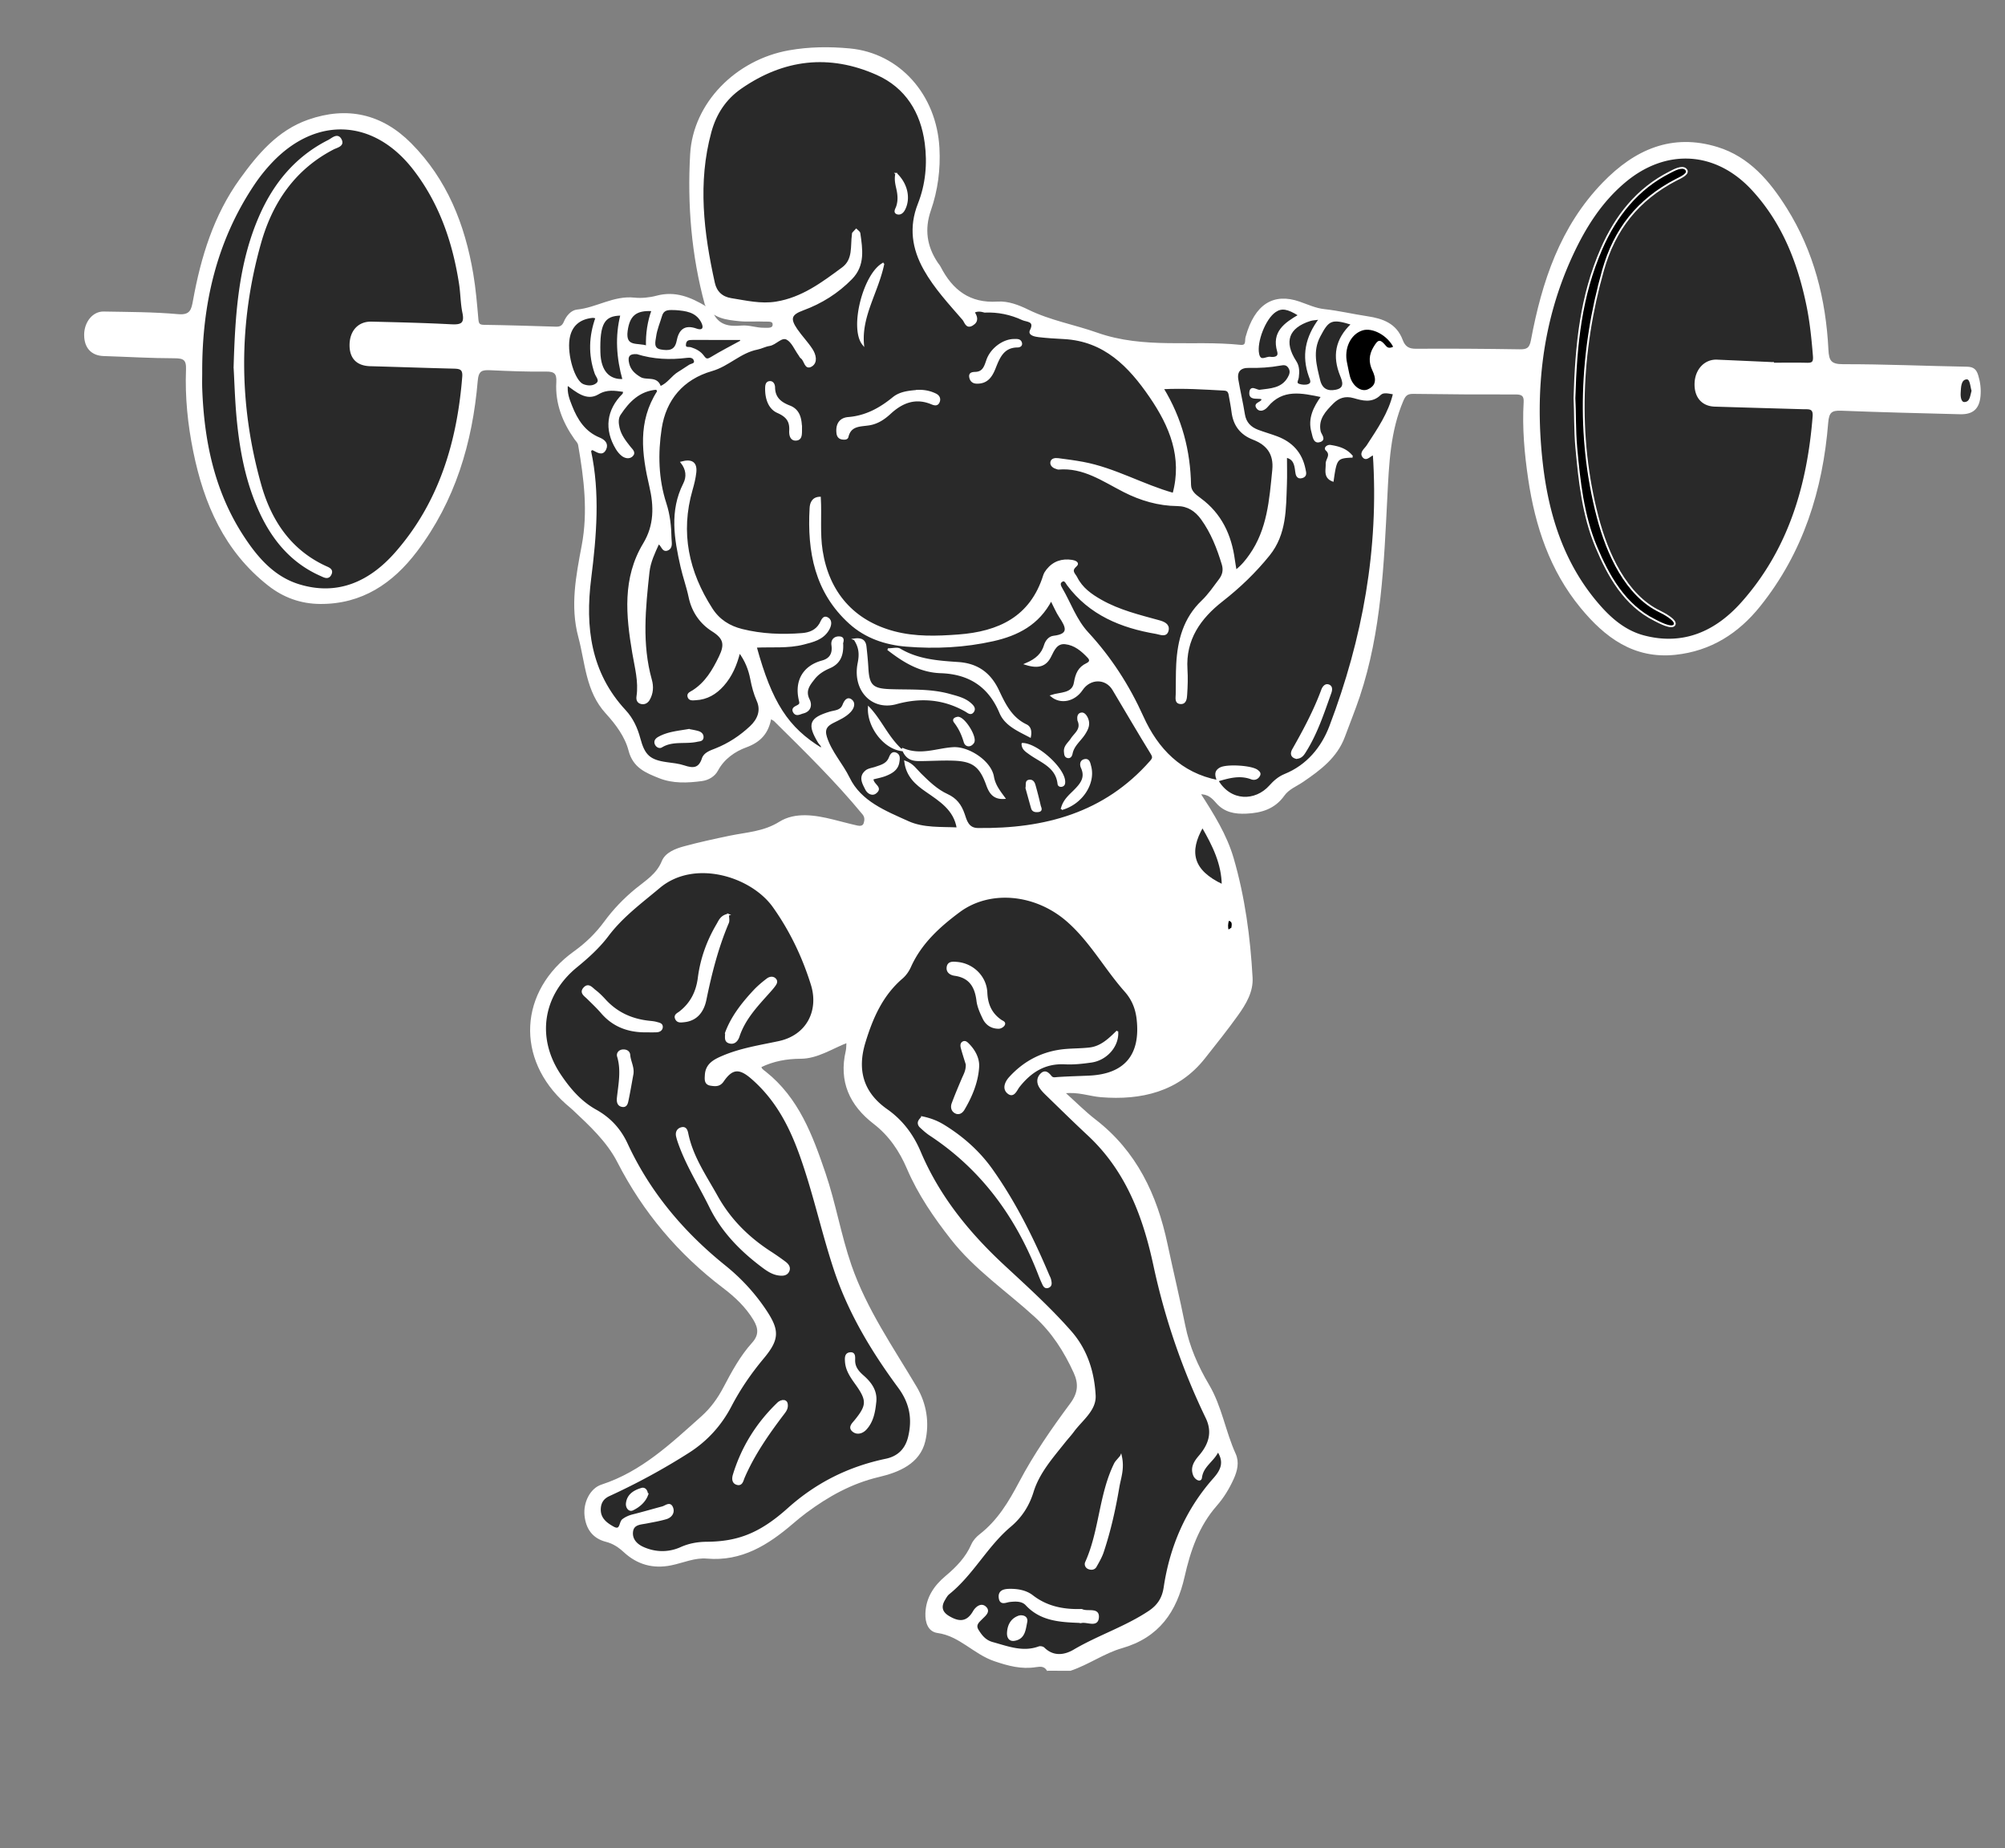 <svg
      xmlns="http://www.w3.org/2000/svg"
      id="Layer_1"
      x="0"
      y="0"
      version="1.1"
      viewBox="0 0 1112.215 1025.228"
      xmlSpace="preserve"
    >
      <rect x="0" y="0" width="1112.215" height="1025.228" fill="#808080" stroke="none"/>
      <g
        fillRule="evenodd"
        stroke="#fff"
        strokeMiterlimit="10"
        clipRule="evenodd"
      >
        <path
        fill="#fff"
          strokeWidth="3"
          d="M581.12 926.23c-1.651-2.462-3.688-2.467-6.56-2.015-7.905 1.246-15.09-.645-22.917-3.323-11.338-3.882-19.172-13.928-31.466-15.615-5.011-.688-6.494-5.508-6.339-10.369.272-8.596 4.644-15.05 10.954-20.346 5.973-5.011 11.289-10.434 14.477-17.753.896-2.057 2.619-3.982 4.421-5.378 10.053-7.796 16.28-18.204 22.143-29.311 8.063-15.279 17.976-29.543 28.275-43.425 4.311-5.812 4.869-11.075 1.955-17.457-5.39-11.804-12.126-22.38-21.895-31.29-15.518-14.155-33.137-26.059-46.26-42.806-9.535-12.167-18.229-24.786-24.368-39.13-4.152-9.707-10.005-18.414-18.602-25.033-13.188-10.156-19.208-23.172-15.291-39.959.36-1.548.261-3.204.398-5.165-8.768 3.411-16.66 8.863-25.896 8.9-7.804.031-15.066 1.325-22.236 4.772-.162 1.467 1.395 2.342 2.631 3.327 18.104 14.42 25.72 34.887 32.863 55.838 5.731 16.811 8.611 34.364 14.406 51.14 8.468 24.517 23.202 45.627 36.259 67.653 5.536 9.342 7.033 19.858 4.74 29.713-2.858 12.277-14.382 16.979-25.327 19.554-15.198 3.577-28.188 10.835-40.45 19.937-2.622 1.945-5.141 4.041-7.622 6.165-13.609 11.646-28.152 20.814-47.221 19.145-6.876-.603-13.278 2.375-19.882 3.733-9.979 2.052-18.597-.391-25.884-7.113-3.033-2.795-6.193-4.895-10.09-5.885-7.355-1.869-10.828-7.021-11.585-14.091-.756-7.068 2.976-14.736 9.056-16.715 22.339-7.267 38.767-22.961 55.669-38.044 5.111-4.561 9.048-10.021 12.242-16.094 4.568-8.685 9.261-17.391 15.857-24.695 4.164-4.613 3.524-8.7.756-13.288-4.31-7.135-10.321-12.788-16.828-17.722-24.831-18.826-44.331-41.871-58.602-69.696-5.859-11.423-15.537-20.38-24.938-29.193-1.194-1.118-2.49-2.125-3.713-3.213-27.826-24.747-25.974-62.079 4.432-83.903 6.577-4.72 12.148-10.138 16.89-16.603 4.998-6.813 10.8-12.853 17.377-18.227 5.475-4.477 11.65-8.102 14.62-15.428 1.844-4.55 7.228-6.624 11.97-7.915 8.319-2.266 16.767-4.089 25.211-5.854 9.428-1.97 18.87-2.249 27.81-7.823 8.623-5.375 19.439-3.669 29.394-1.208 4.522 1.118 9.015 2.365 13.561 3.375 1.599.355 3.482.251 4.088-1.74.538-1.764.629-3.565-.744-5.232-15.14-18.383-32.139-35.001-49.04-51.713-.454-.45-1.106-.7-2.447-1.521-1.446 8.174-5.585 12.979-13.634 15.909-6.141 2.234-12.363 6.442-15.899 13.074-1.71 3.207-5.05 5.106-8.583 5.574-7.919 1.048-15.988 1.426-23.551-1.618-7.184-2.893-14.149-5.587-16.563-14.939-2.009-7.783-7.267-14.803-12.713-20.749-11.116-12.137-11.265-27.756-15.145-42.226-4.578-17.07-1.262-33.864 1.905-50.633 3.539-18.738 1.236-37.227-1.979-55.713-.271-1.56-1.319-2.387-2.103-3.498-6.646-9.416-10.703-19.729-10.01-31.408.291-4.886-1.248-6.433-6.223-6.361-10.282.148-20.58-.268-30.857-.746-4.813-.224-7.005.394-7.514 6.394-2.911 34.31-12.51 66.49-33.588 94.329-13.299 17.566-30.287 29.084-53.339 28.918-10.612-.077-20.105-3.476-28.514-10.076-24.147-18.953-35.478-45.049-41.387-74.126-3.035-14.932-4.581-30.075-3.995-45.302.22-5.698-1.634-6.766-6.921-6.77-13.083-.012-26.163-.816-39.246-1.231-6.525-.207-10.317-4.248-10.331-11.227-.015-6.806 4.503-12.576 10.282-12.469 13.786.256 27.62.225 41.331 1.46 7.097.638 7.849-2.969 8.759-7.995 4.365-24.08 11.466-47.232 25.963-67.298 9.891-13.69 20.829-26.729 37.552-32.59 21.471-7.524 40.593-3.234 56.661 12.92 19.864 19.975 29.692 44.896 34.304 72.147 1.402 8.278 2.101 16.688 2.827 25.063.223 2.567.694 3.626 3.549 3.669 13.325.198 26.647.611 39.968 1.026 2.404.076 3.864-.667 4.835-3.012 1.302-3.144 3.849-6.172 6.953-6.481 10.811-1.078 20.303-7.832 31.735-6.624 3.901.413 8.511-.027 12.384-1.07 10.273-2.767 18.747.854 27.122 5.84 1.567.654 2.999 1.736 3.638 3.171 3.259 7.31 9.305 8.182 16.237 7.555 4.224-.383 8.313 1.298 12.528 1.221 1.996-.037 5.093.489 5.282-2.044.216-2.89-2.967-2.272-4.871-2.374-4.664-.247-9.368.242-14.011-.225-7.243-.728-14.604-1.474-18.753-8.862-7.425-27.302-9.698-55.213-8.113-83.287 1.586-28.106 25.092-51.897 54.388-57.104 11.173-1.986 22.425-2.078 33.578-1.044 27.475 2.544 47.72 25.414 49.314 54.687.645 11.842-.864 23.383-4.719 34.512-3.658 10.563-2.262 20.168 3.829 29.307.52.779 1.168 1.486 1.592 2.311 6.716 13.064 16.487 20.635 32.103 19.602 5.718-.379 11.594 1.88 16.79 4.432 12.229 6.006 25.624 8.304 38.246 12.77 26.179 9.262 53.131 4.075 79.587 6.802 3.967.409 2.828-2.747 3.376-4.735 4.992-18.114 15.241-24.141 29.251-19.297 4.601 1.59 9.035 3.686 13.889 4.211 8.037.873 15.893 2.754 23.85 3.943 8.662 1.294 15.898 3.98 19.201 12.779 1.421 3.784 3.573 5.292 7.797 5.265 19.192-.125 38.388.003 57.577.305 4.241.067 5.88-.904 6.741-5.497 6.063-32.295 16.079-62.83 39.744-87.223 17.602-18.144 38.039-27.239 63.177-19.485 17.439 5.38 28.729 18.744 38.072 33.659 14.981 23.916 21.657 50.417 23.039 78.325.311 6.238 1.642 8.5 8.646 8.482 22.907-.056 45.815 1.006 68.727 1.392 3.537.061 4.839 1.431 5.78 4.515 1.12 3.665 1.541 7.334 1.225 11.077-.586 6.926-3.867 9.95-10.814 9.771-21.976-.562-43.955-1.095-65.92-1.961-5.539-.218-7.282 1.111-7.764 7.122-2.986 37.283-13.85 71.866-37.576 101.49-11.987 14.966-27.202 24.719-46.727 26.783-22.898 2.419-38.799-9.578-52.217-25.898-16.953-20.622-25.043-45.086-28.896-71.093-2.09-14.111-3.367-28.33-2.531-42.635.211-3.634-1.165-4.794-4.843-4.784-18.962.061-37.925-.048-56.885-.325-3.34-.049-4.657 1.082-5.946 4.104-7.306 17.112-7.994 35.06-8.925 53.357-1.894 37.268-3.269 74.771-15.249 110.7-2.502 7.506-5.515 14.839-8.237 22.271-4.193 11.451-13.354 18.273-22.887 24.794-3.646 2.496-8.063 4.144-10.671 7.828-5.121 7.231-12.367 9.399-20.654 9.782-6.339.294-12.038-.668-16.49-5.841-2.215-2.573-4.744-5.121-9.535-4.911 7.567 11.752 14.716 23.162 18.471 36.055 6.281 21.58 9.248 43.79 10.487 66.186.43 7.76-3.566 14.38-7.954 20.534-5.832 8.18-12.152 16.018-18.354 23.89-14.532 18.449-35.147 23.135-57.217 21.369-6.427-.514-12.757-3.11-20.653-2.109 6.297 5.649 11.473 10.907 17.261 15.375 22.699 17.531 33.967 41.519 39.737 68.784 3.19 15.066 6.823 30.041 9.84 45.141 2.371 11.861 7.159 22.711 13.223 32.957 7.096 11.988 9.093 25.825 14.772 38.309 2.015 4.431.938 9.103-1.078 13.566-2.431 5.373-5.484 10.383-9.318 14.756-10.032 11.44-14.689 25.105-17.976 39.63-4.331 19.142-13.864 33.367-34.45 39.251-9.712 2.776-18.528 9.16-28.403 12.479-4.16-.01-8.37-.01-12.59-.01z"
        ></path>
        <path
          fill="#292929"
          d="M675.54 433.16c-20.574-4.018-33.607-17.594-41.716-35.557-7.796-17.275-17.774-32.75-30.538-46.562-6.641-7.186-9.674-16.424-14.486-24.648-.745-1.273-1.427-2.787-.183-3.838 2.061-1.743 2.907.693 3.685 1.733 12.286 16.443 29.659 23.549 49.089 26.835 2.251.38 5.652 2.157 6.405-1.667.604-3.067-2.328-4.243-4.885-4.948-11.002-3.035-22.111-5.699-32.185-11.417-5.587-3.172-10.661-6.773-13.604-12.687-1.01-2.031-3.632-3.688-.393-6.496 2.036-1.765-.649-2.648-2.089-2.871-5.481-.845-10.193.685-13.729 5.124-.717.9-1.389 1.939-1.729 3.024-7.313 23.331-25.137 31.579-47.574 33.242-11.921.884-23.817 1.297-35.54-1.778-22.709-5.957-36.579-21.937-40.221-45.12-1.54-9.796-.448-19.573-1.027-29.511-4.176.126-5.076 3.297-5.216 5.772-1.375 24.194 2.832 46.643 21.848 63.822 8.817 7.968 19.765 11.62 31.324 12.558 16.131 1.311 32.282.538 48.144-3.019 13.424-3.012 25.105-8.882 32.168-22.476 1.877 3.642 3.154 6.795 5.003 9.566 3.598 5.394 5.691 9.825-3.669 10.896-2.366.271-4.102 2.462-4.788 4.742-1.428 4.744-4.517 7.898-10.586 10.449 7.151 2.254 11.107.719 13.587-4.331 1.805-3.672 3.505-7.702 8.328-7.172 5.237.575 9.224 3.917 12.781 7.706 1.726 1.837.69 3.015-.86 3.754-4.471 2.132-5.854 5.555-6.68 10.437-1.108 6.547-8.097 5.549-12.963 7.216 5.128 4.376 12.725 2.736 16.902-3.479 4.487-6.674 13.395-6.716 17.392-.03 7.053 11.798 13.957 23.688 21.167 35.388 1.257 2.039 1.137 2.835-.381 4.561-25.537 29.035-58.894 37.828-95.907 37.386-5.578-.066-6.602-4.707-7.784-8.177-1.721-5.043-4.395-8.5-9.188-10.69-5.833-2.667-10.357-7.103-14.88-11.545-2.385-2.341-4.251-5.436-8.436-6.909 1.023 8.127 6.168 12.455 11.684 16.281 7.707 5.348 15.762 10.254 17.411 20.711-8.923-.435-18.96.362-27.543-3.536-12.497-5.677-26.336-11.01-32.799-24.304-3.819-7.854-9.975-14.244-12.66-22.737-1.449-4.579.435-6.588 3.838-8.31 3.335-1.686 6.797-3.141 9.429-5.928 1.797-1.901 2.758-4.594.756-6.192-2.242-1.791-3.621.633-4.423 2.683-1.362 3.488-4.771 3.274-7.527 4.115-10.937 3.34-12.089 6.478-6.032 16.526.667 1.106 2.199 1.946 1.532 3.645-18.935-11.492-28.036-25.56-36.548-56.668 8.871-.461 17.803.532 26.463-1.706 5.19-1.342 10.565-2.551 13.641-7.648 1.244-2.066 2.065-4.9-.063-6.319-2.613-1.743-3.321 1.36-4.315 3.042-2.251 3.807-5.901 5.217-9.971 5.541-11.241.893-22.429.473-33.421-2.271-7.031-1.755-12.79-5.346-16.827-11.632-13.155-20.477-17.941-42.284-11.063-66.102.901-3.122 1.699-6.321 2.06-9.541.61-5.434-2.061-7.164-7.699-5.637 3.032 3.872 3.424 7.967 1.419 11.923-7.649 15.094-4.963 30.479-1.484 45.872 1.282 5.681 3.308 11.198 4.496 16.894 1.681 8.063 6.204 14.478 12.745 18.603 6.572 4.146 7.423 7.638 4.028 14.626-3.682 7.577-7.651 14.353-14.825 18.946-1.14.731-2.944 1.259-2.593 2.921.457 2.15 2.534 1.715 4.086 1.642 6.199-.295 11.131-3.23 15.153-7.757 4.597-5.173 7.271-11.353 9.064-18.612 3.604 4.795 5.541 9.835 6.563 15.15.796 4.147 1.824 8.067 3.559 11.987 2.438 5.508.362 10.527-3.897 14.514-5.674 5.309-12.087 9.539-19.336 12.414-2.862 1.135-6.226 2.208-7.185 5.177-1.915 5.922-5.452 5.907-10.347 4.271-3.064-1.025-6.388-1.341-9.62-1.785-9.623-1.324-12.657-4.173-15.171-13.63-1.51-5.672-3.966-11.029-8.015-15.386-19.549-21.031-22.637-46.481-19.256-73.379 2.983-23.736 4.944-47.38-.055-70.626.635-1.291 1.239-1.122 1.891-.813 2.238 1.065 4.841 3.137 6.496-.287 1.409-2.915-.635-4.877-3.274-5.949-8.252-3.354-12.572-10.152-15.636-17.951-1.408-3.58-2.916-7.237-2.316-12.038 5.428 3.911 10.935 8.837 17.155 5.121 5.027-3.002 9.45-2.085 14.491-1.401-.159.639-.112 1.464-.5 1.851-8.778 8.754-10.117 19.404-3.629 30.096.833 1.372 1.918 2.706 3.182 3.672 1.54 1.177 3.706 1.668 5.214.347 2.061-1.807-.006-3.364-1.077-4.724-2.606-3.307-5.185-6.52-6.188-10.825-.627-2.691-.749-5.406.616-7.477 4.901-7.429 10.906-13.521 20.525-14.208.33.728.795 1.32.662 1.524-10.837 16.813-8.496 34.588-4.27 52.681 2.537 10.856 2.687 21.562-3.49 31.772-11.563 19.12-9.516 39.763-6.013 60.507 1.348 7.984 3.58 15.91 2.354 24.167-.263 1.766.227 3.315 2.256 3.731 1.854.38 3.294-.609 4.119-2.047 1.95-3.397 2.211-7.088 1.155-10.848-5.568-19.84-3.492-39.867-1.327-59.866.606-5.604 3.075-10.73 5.445-15.928 2.104.668 2.212 4.694 5.024 3.537 2.679-1.102 1.79-4.08 1.755-6.224-.108-6.545-.78-13.037-2.833-19.333-4.455-13.653-4.721-27.888-2.621-41.675 2.449-16.072 12.092-27.66 28.334-32.312 9.097-2.604 15.76-10.084 25.171-11.909 2.269-.44 4.399-1.66 6.672-2.002 3.652-.55 6.666-5.158 9.864-3.459 2.966 1.576 4.555 5.739 6.747 8.764.412.567.691 1.323 1.235 1.684 2.054 1.361 2.069 6.559 5.512 4.439 3.159-1.945 2.047-6.114.231-8.923-2.522-3.902-5.847-7.279-8.476-11.122-4.17-6.097-3.295-8.598 3.554-11.113 10.243-3.761 19.243-9.413 26.888-17.236 7.193-7.362 5.71-16.241 4.459-25.062-.104-.724-1.178-1.31-1.801-1.96-.6.637-1.219 1.258-1.785 1.924-.123.145-.047.456-.08.687-.908 6.532.706 13.981-5.651 18.681-11.244 8.311-22.429 16.733-36.866 19.065-8.561 1.383-16.703-.619-24.978-1.92-5.22-.822-8.441-3.957-9.532-8.888-6.164-27.822-9.596-55.739-1.909-83.886 2.744-10.044 8.139-18.322 16.738-24.294 23.762-16.503 49.179-19.474 75.609-7.716 16.213 7.213 24.704 21.09 26.98 38.286 1.511 11.397.474 22.913-3.837 33.821-5.005 12.672-3.303 24.628 3.267 36.276 5.797 10.283 13.801 18.828 21.431 27.66 1.188 1.376 1.734 4.963 5.002 3.012 3.218-1.921 2.48-4.47.773-7.035 1.995-1.11 4.041-.833 6.099-.222 7.377-.322 14.45 1.151 21.086 4.233 2.286 1.063 7.377.505 4.478 6.277-1.121 2.23 2.537 2.893 4.471 3.122 4.64.55 9.315.811 13.985 1.061 22.505 1.203 36.265 15.458 47.92 32.486 11.104 16.223 18.301 33.572 12.783 53.843-17.076-4.771-32.59-13.958-50.126-17.225-4.581-.854-9.211-1.449-13.832-2.055-1.667-.22-3.722.039-3.844 1.992-.104 1.659 1.57 2.739 3.295 3.171.227.056.457.192.677.174 14.011-1.215 24.837 6.622 36.435 12.529 9.206 4.689 19.062 7.605 29.55 7.713 5.884.059 10.229 2.94 13.546 7.523 5.539 7.653 8.904 16.306 11.619 25.289.993 3.289.256 6.02-1.621 8.505-3.096 4.096-6.021 8.435-9.705 11.95-10.018 9.559-13.228 21.669-13.943 34.811-.304 5.603-.17 11.229-.287 16.843-.045 2.072-.706 4.772 2.277 4.896 2.791.117 2.943-2.832 3.073-4.735.32-4.66.462-9.369.169-14.026-1.047-16.669 7.431-28.521 19.663-38.082 9.648-7.539 18.345-15.885 26.009-25.385 9.379-11.625 8.991-25.604 9.496-39.347.18-4.898.029-9.808.029-15.088 4.531.929 5.125 4.378 5.562 8.112.207 1.769.662 4.012 3.304 3.233 2.463-.728 1.806-2.583 1.397-4.576-1.804-8.823-7.083-14.518-15.333-17.633-3.479-1.313-7.079-2.306-10.559-3.618-4.189-1.579-6.961-4.325-7.715-9.056-1.023-6.438-2.545-12.797-3.635-19.227-.804-4.745 1.598-7.127 6.271-7.028 5.867.124 11.685-.215 17.453-1.272 1.928-.354 3.601-.527 4.918 1.46 1.433 2.159.705 4.089-.353 5.907-3.577 6.146-9.86 6.253-15.888 7.04-1.842.241-5.194-3.056-5.33 1.362-.099 3.233 3.302 2.426 5.497 2.688.43.052.843.236 1.271.361.434 2.542-4.986 2.281-2.805 5.15 1.634 2.15 4.152.618 5.447-.951 8.488-10.276 19.222-7.793 30.485-5.441-4.334 6.031-7.578 12.355-5.388 19.885.602 2.074.851 5.739 3.711 5.082 3.848-.884.765-3.619.364-5.592-1.411-6.959 2.932-11.482 7.167-15.758 3.12-3.151 6.877-4.545 11.807-3.13 4.74 1.36 9.913 2.869 14.479-1.622 1.853-1.824 4.874-.885 7.71-.437-2.564 10.99-8.834 19.912-14.745 29.046-1.148 1.774-4.014 3.711-2.279 5.957 1.83 2.367 3.893-1.158 5.816-1.313 3.473 52.348-5.701 102.45-24.118 150.89-4.519 11.884-12.702 21.846-25.187 26.908-3.427 1.389-6.026 3.775-8.281 6.295-7.899 8.837-21.891 9.177-29.101-3.108 5.295-5.526 12.116-4.183 20.201-3.555-12.44-4.64-16.09-3.78-19.99 3.84z"
        ></path>
        <path
        fill="#292929"
          strokeWidth="3"
          d="M675.62 804.72c4.122 6.236 2.023 10.818-2.128 15.496-15.294 17.238-24.08 37.581-27.472 60.246-.899 6.009-3.507 10.131-8.62 13.525-13.087 8.685-28.108 13.5-41.581 21.434-5.172 3.045-11.514 4.04-16.813-1.182-.553-.545-1.897-.833-2.627-.566-9.005 3.297-17.277-.05-25.77-2.385-4.074-1.12-6.204-3.787-8.197-6.997-1.884-3.032.244-4.706 2.069-6.561 1.742-1.767 4.665-3.896 2.058-6.258-2.383-2.16-5.142.34-6.349 2.437-3.752 6.517-8.478 6.177-14.047 2.814-3.98-2.402-4.716-5.559-2.381-9.475.715-1.199 1.42-2.536 2.473-3.383 13.313-10.698 21.078-26.438 34.115-37.399 6-5.046 10.111-11.32 12.485-19.012 3.3-10.701 10.749-19.021 17.569-27.623 1.597-2.016 3.372-3.897 4.893-5.968 4.633-6.308 12.434-11.731 11.983-19.877-.707-12.816-4.411-25.102-13.394-35.327-11.463-13.049-24.286-24.65-36.974-36.416-19.562-18.137-36.129-38.433-46.639-63.264-3.979-9.399-9.888-17.356-18.414-23.343-13.341-9.367-17.004-21.998-12.279-37.499 4.138-13.586 9.631-26.233 20.754-35.758 1.892-1.621 3.479-3.896 4.505-6.184 5.857-13.08 16.053-22.333 27.167-30.609 17.027-12.679 42.399-10.313 60.133 5.17 12.838 11.208 20.937 26.322 32.097 38.911 4.001 4.512 6.111 9.596 6.789 15.706 2.207 19.867-6.826 30.8-26.79 31.726-5.841.271-11.69.397-17.522.79-1.437.097-2.736.512-3.803-.779-1.414-1.714-3.042-3.43-5.217-1.409-2.111 1.964-2.276 4.629-.834 7.075.928 1.572 2.266 2.946 3.591 4.231 7.721 7.498 15.395 15.049 23.268 22.385 21.128 19.684 30.708 44.967 36.609 72.483a375.037 375.037 0 0028.971 84.467c3.883 8.049 1.649 14.942-3.791 21.279-2.692 3.137-4.923 6.432-3.064 10.764.765 1.778 3.515 3.566 3.823 1.14.84-6.57 6.81-9.18 9.36-14.83z"
        ></path>
        <path
        fill="#292929"
          strokeWidth="3"
          d="M391.85 855.66c-4.905.08-9.467.849-14.154 2.948-6.744 3.02-14.192 2.959-21.075-.165-3.429-1.556-6.395-4.416-5.985-8.677.442-4.629 4.555-4.563 7.956-5.229 3.651-.717 7.345-1.329 10.901-2.383 2.793-.828 4.497-3.227 3.338-5.986-1.239-2.947-3.565-.609-5.385-.126-5.405 1.438-10.771 3.03-16.197 4.377-2.089.519-3.953 1.297-5.664 2.568-1.858 1.379-.974 6.665-5.398 4.226-3.914-2.157-7.584-4.927-7.425-10.178.105-3.537 1.65-6.083 5.071-7.655 15.234-6.998 29.945-14.971 44.09-23.99 10.11-6.446 17.907-15.08 23.382-25.577 5.006-9.597 11.035-18.349 17.951-26.628 8.644-10.348 8.706-15.241 1.413-26.192-6.28-9.43-13.895-17.659-22.678-24.73-23.104-18.604-41.794-40.741-54.302-67.758-3.801-8.208-9.468-14.268-17.249-18.6-8.391-4.671-14.439-11.698-19.722-19.548-13.8-20.505-10.27-44.467 9.048-60.242 6.358-5.194 12.429-10.668 17.38-17.244 7.977-10.594 18.515-18.318 28.559-26.748 19.404-16.285 51.18-6.489 63.456 10.791 9.402 13.231 16.326 27.711 21.148 43.188 4.464 14.324-2.248 28.454-18.308 31.872-10.471 2.229-21.137 3.842-31.077 8.096-4.569 1.955-9.063 4.19-9.413 10.119-.136 2.322-.526 5.016 2.744 5.516 2.471.376 4.859.675 6.756-2.097 5.155-7.535 9.322-7.468 16.043-1.647 13.129 11.373 20.827 25.7 26.694 41.876 7.648 21.082 12.24 42.993 19.257 64.206 7.922 23.946 20.79 45.294 35.66 65.415 6.393 8.648 8.033 17.539 5.567 27.684-1.679 6.904-6.065 11.063-12.756 12.463-20.532 4.3-38.42 13.161-54.215 27.33-16.06 14.4-28.54 18.62-45.43 18.73zM983.98 201.38c-10.504-.467-21.007-.943-31.511-1.398-6.571-.284-11.656 5.053-11.953 12.507-.299 7.529 3.759 12.337 10.69 12.55 16.36.503 32.723.973 49.084 1.438 3.024.085 6.111-.556 5.715 4.475-3.026 38.378-13.516 74.026-39.597 103.36-14.366 16.157-32.438 24.446-54.595 18.604-9.996-2.636-17.794-9.102-24.541-16.767-19.959-22.67-28.653-50.052-31.965-79.296-4.493-39.686-.377-78.353 16.538-115.04 7.199-15.614 16.183-29.993 29.604-41.191 22.771-18.999 50.531-17.394 70.736 4.506 16.827 18.237 25.512 40.478 30.414 64.397 1.88 9.167 2.803 18.469 3.566 27.806.301 3.67-.646 4.469-3.934 4.388-6.079-.149-12.163-.044-18.244-.044a.534.534 0 01-.08-.31zM111.67 206.39c-.115-37.493 7.901-72.742 29.064-104.28a94.195 94.195 0 019.603-12.045c24.836-26.384 57.239-24.833 79.369 3.827 14.489 18.763 21.878 40.458 25.454 63.613.819 5.305.766 10.767 1.861 16.002 1.321 6.324-1.329 7.152-6.812 6.861-14.699-.779-29.425-1.11-44.143-1.468-7.079-.171-11.628 4.863-11.661 12.487-.03 7.208 3.807 11.041 10.988 11.233 15.426.414 30.847.976 46.272 1.35 3.519.085 5.611.5 5.247 5.055-2.884 36.23-12.913 69.865-37.297 97.644-14.135 16.103-32.052 24.604-53.913 17.846-14.055-4.345-23.336-15.201-31.095-27.143-16.15-24.858-21.878-52.722-22.925-81.849-.11-3.04-.01-6.09-.01-9.13z"
        ></path>
        <path
        fill="#fff"
          strokeWidth="3"
          d="M683.52 514.86c.419 4.654 1.088 9.303 1.218 13.967.776 28.086-13.118 47.799-36.267 61.678-7.866 4.718-16.17 9.183-27.791 10.292 8.833-5.806 13.715-12.412 17.435-20.089 4.467-9.22 4.287-18.398-1.107-26.741-11.792-18.238-23.848-36.346-40.04-51.192-6.217-5.702-13.438-9.181-21.676-10.695-19.106-3.511-37.73-4.624-53.396 12.031 1.913-7.76 17.375-20.521 29.005-24.216 12.704-4.036 25.845-2.52 38.929-2.492 13.177.029 23.367 9.565 37.682 10.919-5.144-6.526-11.634-7.561-18.212-11.75l41.081-3.107c-2.184-4.295-5.617-3.941-8.702-3.852-17.063.495-34.131.918-51.179 1.76-11.658.575-23.358-1.679-34.995.891-4.147.917-8.27 1.825-11.792 4.133-16.563 10.855-32.064 22.749-39.296 42.3-.24.648-.517 1.36-.987 1.829-1.789 1.777-3.655 4.828-5.509 4.839-2.234.014-3.099-3.55-4.156-5.795-1.716-3.642-2.151-7.615-2.615-11.554-1.476-12.532-7.16-23.027-15.577-32.178-1.527-1.66-3.624-4.106-5.729-1.628-1.771 2.084.971 3.617 2.436 4.967 6.221 5.735 8.615 13.072 9.266 21.262.891 11.204 1.688 22.497 10.145 31.239 2.019 2.085.239 3.357-.768 4.781-6.322 8.954-11.967 18.229-17.186 27.938-3.867 7.194-13.313 9.104-21.288 11.978 9.667-9.281 6.727-20.493 4.562-30.856-3.915-18.747-12.003-35.72-24.758-50.337-9.176-10.514-20.45-16.723-34.26-18.511-2.748-.355-5.439-1.158-9.628-2.079 19.7-4.223 38.035-8.378 56.343-11.212 12.169-1.882 25.746 1.805 37.626 7.719 1.029.513 2.033 1.227 2.815 2.065 12.692 13.609 28.313 10.449 43.79 7.501 2.421-.461 6.356-1.358 5.095-5.107-1.119-3.326-4.156-1.383-6.643-.897-13.808 2.699-26.804 1.967-38.1-8.115-3.729-3.33-5.07-6.236-2.463-11.046 26.015 18.594 55.283 14.853 84.018 10.563 29.372-4.384 56.291-14.941 75.401-40.324 2.269 4.282 4.709 7.967 6.236 11.995 2.181 5.75-1.554 9.382-5.851 12.108-9.586 6.084-20.306 9.261-31.362 11.352-3.359.635-6.843.716-10.049 2.768 12.363 7.182 39.928-2.125 53.6-17.837 3.065 2.275 3.488 4.705 1.192 7.95-1.454 2.056-2.325 4.55-3.297 6.915-4.786 11.632-3.141 19.885 5.631 28.633 17.876 17.824 17.315 37.442-1.65 54.2-4.553 4.023-9.416 7.695-14.031 11.651-1.336 1.143-3.329 2.629-1.74 4.645 1.615 2.05 3.375.271 4.911-.64 10.603-6.288 19.573-14.464 26.897-24.311 4.076-5.48 3.955-12.287 4.407-18.801.46-1.06.55-2.66 2.4-1.49z"
        ></path>
        <path
          fill="#292929"
          strokeWidth="3"
          d="M644.97 215.38c12.035-.601 23.102.199 34.174.778 2.638.139 2.784 2.002 3.101 3.854.474 2.757 1.046 5.502 1.379 8.275.889 7.391 4.586 12.421 11.662 15.149 7.769 2.994 11.86 8.314 10.971 17.238-1.646 16.509-2.761 33.077-12.804 47.284-2.145 3.034-4.42 5.929-7.958 8.664-.376-2.297-.734-4.192-.991-6.101-1.849-13.712-7.289-25.377-18.751-33.801-2.574-1.894-5.484-3.977-5.554-7.675-.35-18.93-4.92-36.72-15.23-53.66z"
        ></path>
        <path
        fill="#fff"
          strokeWidth="3"
          d="M1085 223.64c-15.712.641-31.297-.792-46.898-1.24-27.998-.804-55.99-1.817-83.99-2.52-5.005-.125-8.277-1.399-8.006-6.938.257-5.206 2.591-7.806 8.444-7.633 41.308 1.227 82.626 2.177 123.94 3.245 4.196.108 8.451-.03 6.049 6.652-.8 2.35.3 5.4.5 8.43zM222.83 184.42c27.52.746 55.039 1.633 82.563 2.11 5.007.086 5.479 2.485 4.6 5.968-.772 3.061 2.991 8.679-4.443 8.417-32.869-1.157-65.739-2.331-98.615-3.23-5.128-.14-7.634-2.287-7.333-6.956.283-4.368 2.577-7.123 7.823-6.646 5.098.462 10.269.1 15.408.1 0 .08 0 .16-.01.24zM847.38 198.42c-1.387 14.666-1.387 14.619-14.438 14.518-19.601-.152-39.2-.188-58.799-.407-2.141-.025-5.247 1.239-6.3-1.333-1.473-3.601-2.29-7.552-2.783-11.432-.238-1.882 2.009-1.324 3.254-1.326 26.1-.03 52.2-.02 79.07-.02zM77.906 192.92c-5.182-.259-12.395-.774-19.618-.929-4.879-.105-5.907-3.112-5.682-6.951.224-3.811 1.641-6.673 6.374-6.518 14.225.468 28.455.833 42.686 1.052 3.002.046 3.242 1.312 3.223 3.839-.067 9.129-1.057 10.188-10.235 9.826-2.564-.102-5.127-.251-7.693-.309-2.335-.05-4.672-.01-9.056-.01zM627.1 196.41h61.603c.359.582.721 1.162 1.08 1.744-6.262 1.24-9.382 4.647-8.891 10.546.228 2.742-1.67 2.106-3.229 2.056-11.432-.369-22.863-.852-34.299-1.019-3.484-.051-4.567-2.646-6.499-4.531-2.83-2.77-5.87-5.32-9.76-8.8z"
        ></path>
        <path
        fill="#000"
          strokeWidth="3"
          d="M773.5 192.57c-1.705.873-3.545 1.364-4.918-.235-3.25-3.78-3.699-3.798-6.244.401-2.479 4.094-2.688 8.172-.59 12.544 2.089 4.351 2.588 8.716-2.771 11.129-4.045 1.821-9.107-1.884-10.6-7.476-.656-2.46-1.055-4.989-1.607-7.478-1.843-8.29 1.946-16.355 8.767-18.63 5.81-1.93 14.58 2.8 17.96 9.75z"
        ></path>
        <path
        fill="#292929"
          strokeWidth="3"
          d="M750.06 179.74c-9.13 8.648-10.47 17.995-6.155 28.627 1.145 2.817 2.865 7.146-2.756 8.281-4.903.989-8.128-.685-9.353-5.809-1.938-8.119-4.248-15.983.102-24.313 4.86-9.3 6.6-10.42 18.17-6.79zM330.83 176.19c-3.693 10.295-4.042 20.495-.5 30.763.69 2 3.234 4.206.48 6.187-2.161 1.556-5.032 1.342-7.413.391-4.98-1.991-9.347-16.514-7.937-25.621 1.113-7.174 5.67-11.362 13.244-12.097.64-.06 1.32.23 2.13.38zM353.31 195.92c9.169 2.876 18.423 3.243 27.798 2.06 1.664-.211 3.56-.065 4.206 1.729.854 2.371-1.532 2.286-2.797 3.056-1.987 1.211-3.86 2.611-5.866 3.784-3.857 2.259-6.095 6.583-10.479 8.144-1.707-5.957-7.575-2.987-11.122-5.129-3.15-1.903-5.537-4.001-6.495-7.728-1.14-4.43.45-6.18 4.75-5.91zM374.78 171.51c5.626.436 11.222 1.042 14.447 6.677 1.957 3.417 1.036 5.966-2.991 4.535-6.779-2.411-9.338 1.008-10.416 6.524-1.118 5.725-5.009 5.817-9.227 5.107-4.939-.83-3.479-5.044-3.1-7.86.521-3.857 2.137-7.566 3.258-11.345 1.27-4.3 4.75-3.68 8.03-3.63zM345.83 210.72c-8.007.475-13.022-4.602-13.283-15.356-.376-15.541 2.073-20.831 12.13-20.812-3.08 12.07-2.22 23.95 1.15 36.17zM720.75 174.84c-8.098 4.708-14.869 9.468-11.786 20.032 1.023 3.509-2.183 3.841-4.395 3.525-2.214-.315-5.603 2.894-6.613-2.139-1.343-6.687 3.624-19.707 9.418-23.589 3.53-2.37 6.92-1.91 13.38 2.17z"
        ></path>
        <path
        fill="#292929"
          strokeWidth="3"
          d="M732.26 176.76c-7.918 10.468-9.717 20.735-5.761 31.897.603 1.696 1.825 3.856-.534 4.822-1.559.638-3.75.472-5.415-.073-2.292-.75-.764-2.637-.578-4.104.379-3.031.451-5.999-1.334-8.75-7.133-10.988-4.268-19.083 8.143-22.996 1.27-.41 2.68-.41 5.47-.8zM667.04 458.47c6.109 10.559 11.038 20.598 11.198 32.534-17.18-8-19.23-18.62-11.2-32.53zM361.92 172.08c-2.276 6.388-3.299 12.925-3.086 20.152-4.987-1.868-12.532 1.116-11.149-8.829 1.18-8.43 4.79-11.9 14.24-11.32zM411.11 189.3c-5.584 3.064-11.271 5.962-16.704 9.277-2.188 1.335-3.047.811-4.335-.979-1.667-2.318-4.149-3.631-6.873-4.5-1.29-.412-3.61.541-3.168-2.378.385-2.547 2.142-2.667 4.093-2.666 8.963.005 17.926.002 26.889.002l.09 1.25zM1094.2 216.61c-.836 2.736-.823 6.641-4.332 6.883-2.482.171-2.873-3.362-2.748-5.483.18-3.097.12-7.642 3.603-8.081 2.6-.35 2.6 4.02 3.4 6.68z"
        ></path>
        <path
          stroke="#fff"
          strokeWidth="3"
          d="M683.52 514.86l-2.379 1.507c-.593-2.063-.518-4.104.2-6.249 3 .6 2.48 2.72 2.18 4.74z"
        ></path>
        <path
        fill="#fff"
          strokeWidth="3"
          d="M492.51 360.09c2.72 0 5.182-.762 6.662.122 10.032 5.992 21.295 6.739 32.385 7.489 10.839.733 17.743 6.038 22.179 15.441 3.596 7.629 7.236 15.174 15.504 19.095 1.906.903 2.802 2.95 2.138 6.311-6.628-3.526-13.62-6.411-16.493-13.269-6.258-14.933-17.393-21.855-33.049-22.381-11.24-.38-20.22-5.7-29.33-12.81zM474.09 354.64c4.226-.587 5.731 1.071 6.062 4.013.44 3.944.834 7.898 1.054 11.858.529 9.555 2.545 11.845 12.282 12.221 11.201.432 22.491-.395 33.459 2.7 4.018 1.135 8.18 2.064 11.419 4.977 1.22 1.098 2.62 2.522 1.452 4.215-1.323 1.921-2.772.391-4.146-.388-12.24-6.928-24.932-7.901-38.521-4.14-13.395 3.708-23.847-7.433-20.903-22.203.95-4.71.87-8.67-2.15-13.25zM509.49 216.72c3.352-.075 6.537.577 9.518 2.041 1.643.807 2.479 2.271 1.795 4.051-.803 2.085-2.416 1.638-4.052.959-8.952-3.716-16.391-.729-23.017 5.387-3.335 3.078-6.973 5.509-11.511 6.256-4.892.806-10.504.14-12.076 6.902-.282 1.213-1.928 1.147-3.079.94-1.549-.278-2.345-1.33-2.542-2.895-.595-4.713 1.262-8.152 6.045-8.538 9.745-.787 17.634-5.114 25.011-11.147 3.93-3.19 9.03-3.52 13.92-3.95zM500.74 415.4c10.087 4.251 18.984.021 28.122-.475 8.411-.457 20.523 7.443 21.995 15.868.83 4.752 3.284 7.811 6.232 11.854-6.118.427-8.099-3.353-9.566-7.413-3.678-10.168-7.628-13.405-18.394-13.81-6.286-.237-12.596.202-18.894.224-3.81.02-7.43-.52-9.5-6.24zM467.23 356.96c.314 6.699-1.602 10.892-7.166 13.28-3.164 1.357-6.216 3.201-8.458 6.043-2.774 3.519-5.502 6.746-2.944 11.883 1.392 2.792.799 6.092-3.224 7.093-1.711.427-3.758 1.858-5.021-.365-1.179-2.078 1.032-2.717 2.296-3.448 1.593-.922 1.22-1.775.864-3.352-2.389-10.564 2.375-18.479 12.513-21.241 4.665-1.271 6.275-4.416 5.629-8.999-.438-3.101 1.579-4.541 4.044-4.351 2.85.23 1.29 2.9 1.47 3.47zM719.03 420.4c-2.673-.672-2.919-2.545-1.707-4.679 6.068-10.673 11.833-21.479 16.111-33.034.468-1.264 1.666-3.257 3.573-2.541 1.907.717 1.543 2.693.989 4.238-3.906 10.894-7.489 21.936-13.635 31.865-1.18 1.91-2.33 4.11-5.33 4.14zM490.07 146.18c-3.284 15.846-12.647 28.836-11.296 44.74-7.23-9.03.63-39.3 11.3-44.74zM444.39 237.02c-.033 3.577.325 6.594-2.712 6.853-3.024.258-3.507-2.765-3.382-5.016.296-5.333-1.787-8.012-6.913-10.281-4.776-2.115-6.521-7.617-6.449-13.088.021-1.621.136-3.616 2.28-3.6 1.499.013 2.211 1.503 2.239 3.07.101 5.745 3.475 8.5 8.558 10.452 5.7 2.2 6.18 7.61 6.37 11.62zM562.92 188.53c1.441-.052 2.987-.055 3.475 1.618.444 1.524-.844 2.079-1.989 2.084-8.01.042-10.327 6.207-12.645 12.021-1.894 4.75-4.378 8.211-10.011 8.052-1.874-.052-3.098-1.013-3.53-2.801-.583-2.417 1.019-2.673 2.831-2.73 4.481-.143 5.399-3.532 6.585-6.95 2.24-6.49 9.24-11.5 15.28-11.29zM484.04 431.9c-.16 3.457 5.511 4.779 1.666 7.795-1.823 1.431-4.174.17-5.258-1.963-1.676-3.3-3.843-6.869.015-10.022 1.348-1.102 3.441-1.29 5.195-1.895 3.068-1.058 6.282-1.795 7.794-5.281.597-1.376 1.32-3.475 3.454-2.618 2.182.877 1.766 3.103 1.48 4.881-.637 3.986-3.772 5.772-7.069 7.097-2.34.93-4.89 1.36-7.27 2zM382.14 404.86c1.465.303 3.312.573 5.087 1.091 1.392.405 2.61 1.327 2.548 2.945-.072 1.897-1.721 1.744-3.061 2.047-6.517 1.471-13.579-.613-19.781 3.187-1.228.75-2.861-.251-3.317-1.744-.479-1.57.633-2.615 1.93-3.323 5.03-2.77 10.66-3.19 16.59-4.22zM588.92 448.79c1.125-4.848 4.333-7.395 7.08-10.158 3.631-3.653 6.672-7.22 4.111-12.845-.676-1.483-.724-3.558 1.258-4.154 2.644-.796 2.949 1.681 3.401 3.325 2.62 9.46-4.67 20.77-15.85 23.83zM675.54 433.16c-.836-2.614-1.981-5.203 1.466-7.029 3.601-1.908 17.3-1.113 20.379 1.323.945.746 1.805 1.437 1.025 2.803-.979 1.714-2.673 2.119-4.209 1.538-6.508-2.463-12.669-.62-18.863 1.17-.01.01.19.2.19.2zM567.19 412.59c8.063.088 22.977 13.571 23.198 20.888.03 1.016-.065 1.855-1.024 2.292-1.013.461-2.113 0-2.212-.927-1.048-9.765-9.665-12.253-16.047-16.897-1.87-1.35-3.93-2.6-3.92-5.35zM750.14 253.32c-8.646.366-9.089.929-10.823 13.256-4.866-1.848-3.306-5.998-3.427-9.298-.093-2.534 3.071-4.879-.088-7.762-1.14-1.042.693-2.483 2.255-2.226 4.46.74 8.8 1.81 12.08 6.03zM500.13 416.12c-9.983-1.348-18.718-13.406-18.163-23.564 6.88 7.31 10.09 16.09 18.16 23.56zM598.32 399.87c-.472-1.649-.431-4.016 1.802-4.146 1.524-.089 2.896 2.112 3.36 4.034.657 2.717-.483 4.911-1.89 7.156-2.319 3.696-6.174 6.386-7.104 11.027-.184.92-.718 2.433-2.306 1.998-1.39-.381-1.356-1.767-1.478-2.859-.355-3.192 2.246-4.896 3.715-7.19 1.91-2.98 5.78-5.19 3.9-10.02zM497.14 96.408c6.077 5.807 7.561 13.866 4.413 19.831-.94 1.781-2.361 2.62-3.817 2.144-1.838-.601-.653-2.311-.228-3.465 1.084-2.942 1.02-5.962.478-8.917-.54-2.94-1.61-5.78-.84-9.592zM531.46 398.06c3.582.144 10.267 11.007 8.427 13.771-1.533 2.3-4.085 2.112-4.793-.302-1.188-4.055-2.843-7.641-5.422-10.984-1.29-1.66.37-2.31 1.78-2.49zM569.36 437.13c.379-2.176-.405-3.964 1.734-4.159 1.707-.155 2.438 1.191 2.813 2.521 1.062 3.767 2.052 7.558 2.906 11.375.238 1.06 1.442 2.839-.987 3.072-1.378.132-2.879-.009-3.367-1.696-1.14-3.96-2.22-7.95-3.09-11.1zM511.4 619.66c5.903 1.222 9.443 2.993 12.8 5.094 10.209 6.388 19.075 14.338 26.024 24.154 12.837 18.134 22.656 37.933 31.3 58.341.362.854.868 1.681 1.055 2.572.33 1.573.802 3.462-1.311 4.098-1.755.529-2.329-1.136-2.904-2.358-.79-1.686-1.473-3.424-2.148-5.16-12.345-31.688-31.49-58.047-60.196-76.945-1.937-1.274-3.688-2.862-5.392-4.447-.854-.796-1.346-2.021-.759-3.181.69-1.34 1.87-2.06 1.53-2.15zM619.78 572.02c.69 7.971-5.902 15.612-14.395 16.837-4.825.694-9.768 1.233-14.614.986-11.131-.566-19.087 4.46-25.686 12.857-1.312 1.668-2.716 5.767-5.599 3.669-3.289-2.395-1.519-6.206.673-8.617 8.311-9.142 18.7-14.408 31.096-15.426 4.409-.362 8.861-.312 13.249-.83 6.32-.75 10.75-5.01 15.28-9.48zM621.81 807.71c1.567 6.974-.519 12.018-1.384 17.141-2.055 12.161-4.741 24.188-8.644 35.901-.942 2.826-2.495 5.475-3.967 8.092-.759 1.347-2.225 1.594-3.698 1.105-1.663-.552-2.225-2.125-1.669-3.357 7.895-17.498 7.531-37.404 16.037-54.696.58-1.18 1.67-2.12 3.32-4.17zM598.9 899.67c-11.15-.418-21.557-1.059-29.551-9.636-2.319-2.487-5.952-2.337-9.284-1.962-2.104.237-5.007 2.01-5.53-1.73-.549-3.933 2.51-4.531 5.483-4.576 4.522-.068 9.092.729 12.621 3.463 7.84 6.072 16.715 7.896 26.277 7.749.467-.008 1.003-.111 1.391.074 3.026 1.45 9.286-1.219 8.767 4.214-.491 5.131-6.112 1.673-9.347 2.494-.42.13-.92-.08-.83-.07zM530.38 534c8.959.502 16.432 7.592 16.816 16.588.279 6.548 2.565 11.749 7.976 15.466.933.641 2.472 1 1.714 2.388-.459.841-1.834 1.644-2.812 1.66-3.825.061-6.829-1.829-8.455-5.188-1.508-3.115-3.031-6.447-3.445-9.818-.962-7.841-4.122-13.18-12.57-14.362-2.035-.285-4.27-1.459-3.996-4.089.29-2.8 2.56-2.87 4.77-2.65zM536.25 590.38c-.761-2.473-1.851-5.769-2.762-9.114-.287-1.054-.455-2.473.731-3.121 1.227-.673 2.168.312 2.991 1.146 3.428 3.476 5.729 7.923 5.445 12.512-.523 8.408-3.779 16.215-8.07 23.477-.97 1.642-2.66 2.908-4.715 1.721-1.878-1.086-2.127-3.129-1.453-4.941 1.696-4.564 3.598-9.054 5.504-13.537.99-2.36 2.41-4.55 2.32-8.15zM565.63 896.48c2.732-.279 4.156 1.035 3.706 3.152-.879 4.134-1.063 9.113-6.695 9.985-2.677.414-3.656-1.622-3.539-3.959.23-4.55 2.27-7.87 6.53-9.18zM432.6 707.04c-3.891-.33-6.973-2.508-9.925-4.738-11.868-8.961-22.067-19.372-28.729-32.938-5.537-11.273-12.299-21.942-16.71-33.773-.646-1.734-1.272-3.493-1.692-5.291-.478-2.046.221-3.859 2.288-4.492 2.613-.8 3.135 1.309 3.524 3.177 2.671 12.835 10.065 23.396 16.286 34.575 7.24 13.01 17.35 23.02 29.708 31.015a142.954 142.954 0 018.046 5.6c1.533 1.148 2.871 2.721 1.99 4.77-.87 1.97-2.78 2.31-4.8 2.09zM403.9 507.33c0 1.743.427 3.294-.066 4.452-5.847 13.765-9.488 28.124-12.479 42.742-1.243 6.078-4.703 11.274-11.928 11.961-1.547.146-3.441.536-4.368-1.314-1.062-2.124.877-2.805 2.099-3.752 6.243-4.835 9.447-11.257 10.444-19.037 1.35-10.52 4.873-20.35 10.26-29.479 1.26-2.1 2.08-4.77 6.05-5.57zM433.64 777.09c2.496-.289 2.866.947 2.897 2.507.04 2.039-1.225 3.494-2.337 4.961-8.306 10.972-16.127 22.225-21.626 34.95-.678 1.57-1.081 4.647-4.08 3.486-2.154-.834-1.989-3.213-1.47-4.915 4.717-15.442 13.03-28.701 24.685-39.861.64-.61 1.57-.92 1.94-1.13zM357.91 572.1c-9.534.004-17.723-3.039-24.095-10.446-2.425-2.817-5.155-5.376-7.804-7.995-1.615-1.599-4.232-3.089-1.878-5.622 2.345-2.526 4.218.17 5.89 1.438 2.028 1.539 3.855 3.383 5.583 5.267 6.617 7.215 14.9 10.92 24.52 11.938 1.387.146 2.803.265 4.132.654 1.255.369 3.043.57 2.901 2.411-.12 1.563-1.471 2.273-2.957 2.335-2.09.08-4.19.02-6.29.02zM485.57 777.8c-.563 5.339-1.489 10.622-5.296 14.778-1.895 2.068-4.739 2.928-6.938 1.203-2.624-2.056-.302-4.033 1.166-5.837 6.814-8.375 6.926-11.277.473-20.292-2.731-3.817-5.45-7.604-5.75-12.465-.108-1.774-.296-4.192 2.069-4.576 2.865-.468 2.596 1.994 2.566 3.809-.064 3.891 2.074 6.444 4.814 8.842 4.35 3.82 7.65 8.24 6.9 14.55zM402.72 572.84c3.209-8.726 9.075-16.245 15.632-23.268 2.219-2.375 4.754-4.495 7.349-6.462 1.307-.99 3.247-1.335 4.47.199 1.041 1.308-.01 2.673-.849 3.779-.987 1.302-2.098 2.514-3.188 3.733-6.527 7.293-13.243 14.418-16.425 24.046-.712 2.157-2.395 4.299-5.298 3.313-2.35-.8-1.65-3.01-1.68-5.34zM350.91 595.55c-.882 4.81-1.693 9.634-2.684 14.42-.357 1.724-.704 4.067-3.294 3.461-2.256-.527-2.427-2.694-2.216-4.593.845-7.628 2.418-15.21.099-22.893-.511-1.69.769-3.233 2.727-3.352 1.748-.106 3.421.646 3.563 2.575.25 3.48 2.3 6.69 1.8 10.37zM359.02 829.16c-1.328 3.625-4.463 6.395-8.124 8.146-1.901.908-3.391-1.33-3.181-3.365.497-4.804 4.116-6.924 8.168-8.147 1.69-.51 2.98.82 3.13 3.37zM130.08 203.93c.863-30.029 2.743-57.685 14.073-83.733 7.987-18.364 20.095-33.022 38.211-42.147 1.943-.979 4.827-3.97 6.612-.652 1.812 3.367-2.048 3.97-4.158 5.062-21.538 11.153-34.091 29.679-40.46 52.17-12.626 44.597-12.498 89.58.022 134.17 5.584 19.891 16.485 36.553 36.281 45.643 1.684.772 3.88 1.512 2.768 3.972-1.295 2.864-3.624 1.393-5.412.605-16.015-7.055-26.487-19.544-33.646-35.056-7.723-16.737-11.021-34.62-12.688-52.816-.88-9.75-1.16-19.57-1.59-27.21z"
        ></path>
      </g>
      <path
        fillRule="evenodd"
        stroke="#fff"
        strokeMiterlimit="10"
        strokeWidth="3"
        d="M873.39 220.78c.862-30.029 3.62-56.627 14.95-82.675 7.986-18.364 19.934-33.472 38.048-42.601 1.942-.979 6.656-3.728 8.755-1.63 2.433 2.433-3.112 4.715-5.222 5.807-21.538 11.153-34.293 27.697-40.662 50.188-12.627 44.597-14.731 91.918-3.044 136.74 5.386 20.653 15.859 43.663 34.625 52.625 1.672.798 9.218 4.733 8.105 7.193-1.295 2.864-9.215-1.578-10.965-2.445-16.907-8.375-25.888-24.849-32.507-40.599-7.367-17.531-9.398-36.833-11.064-55.029-.89-9.74-.59-19.91-1.02-27.55z"
        clipRule="evenodd"
      ></path>
    </svg>